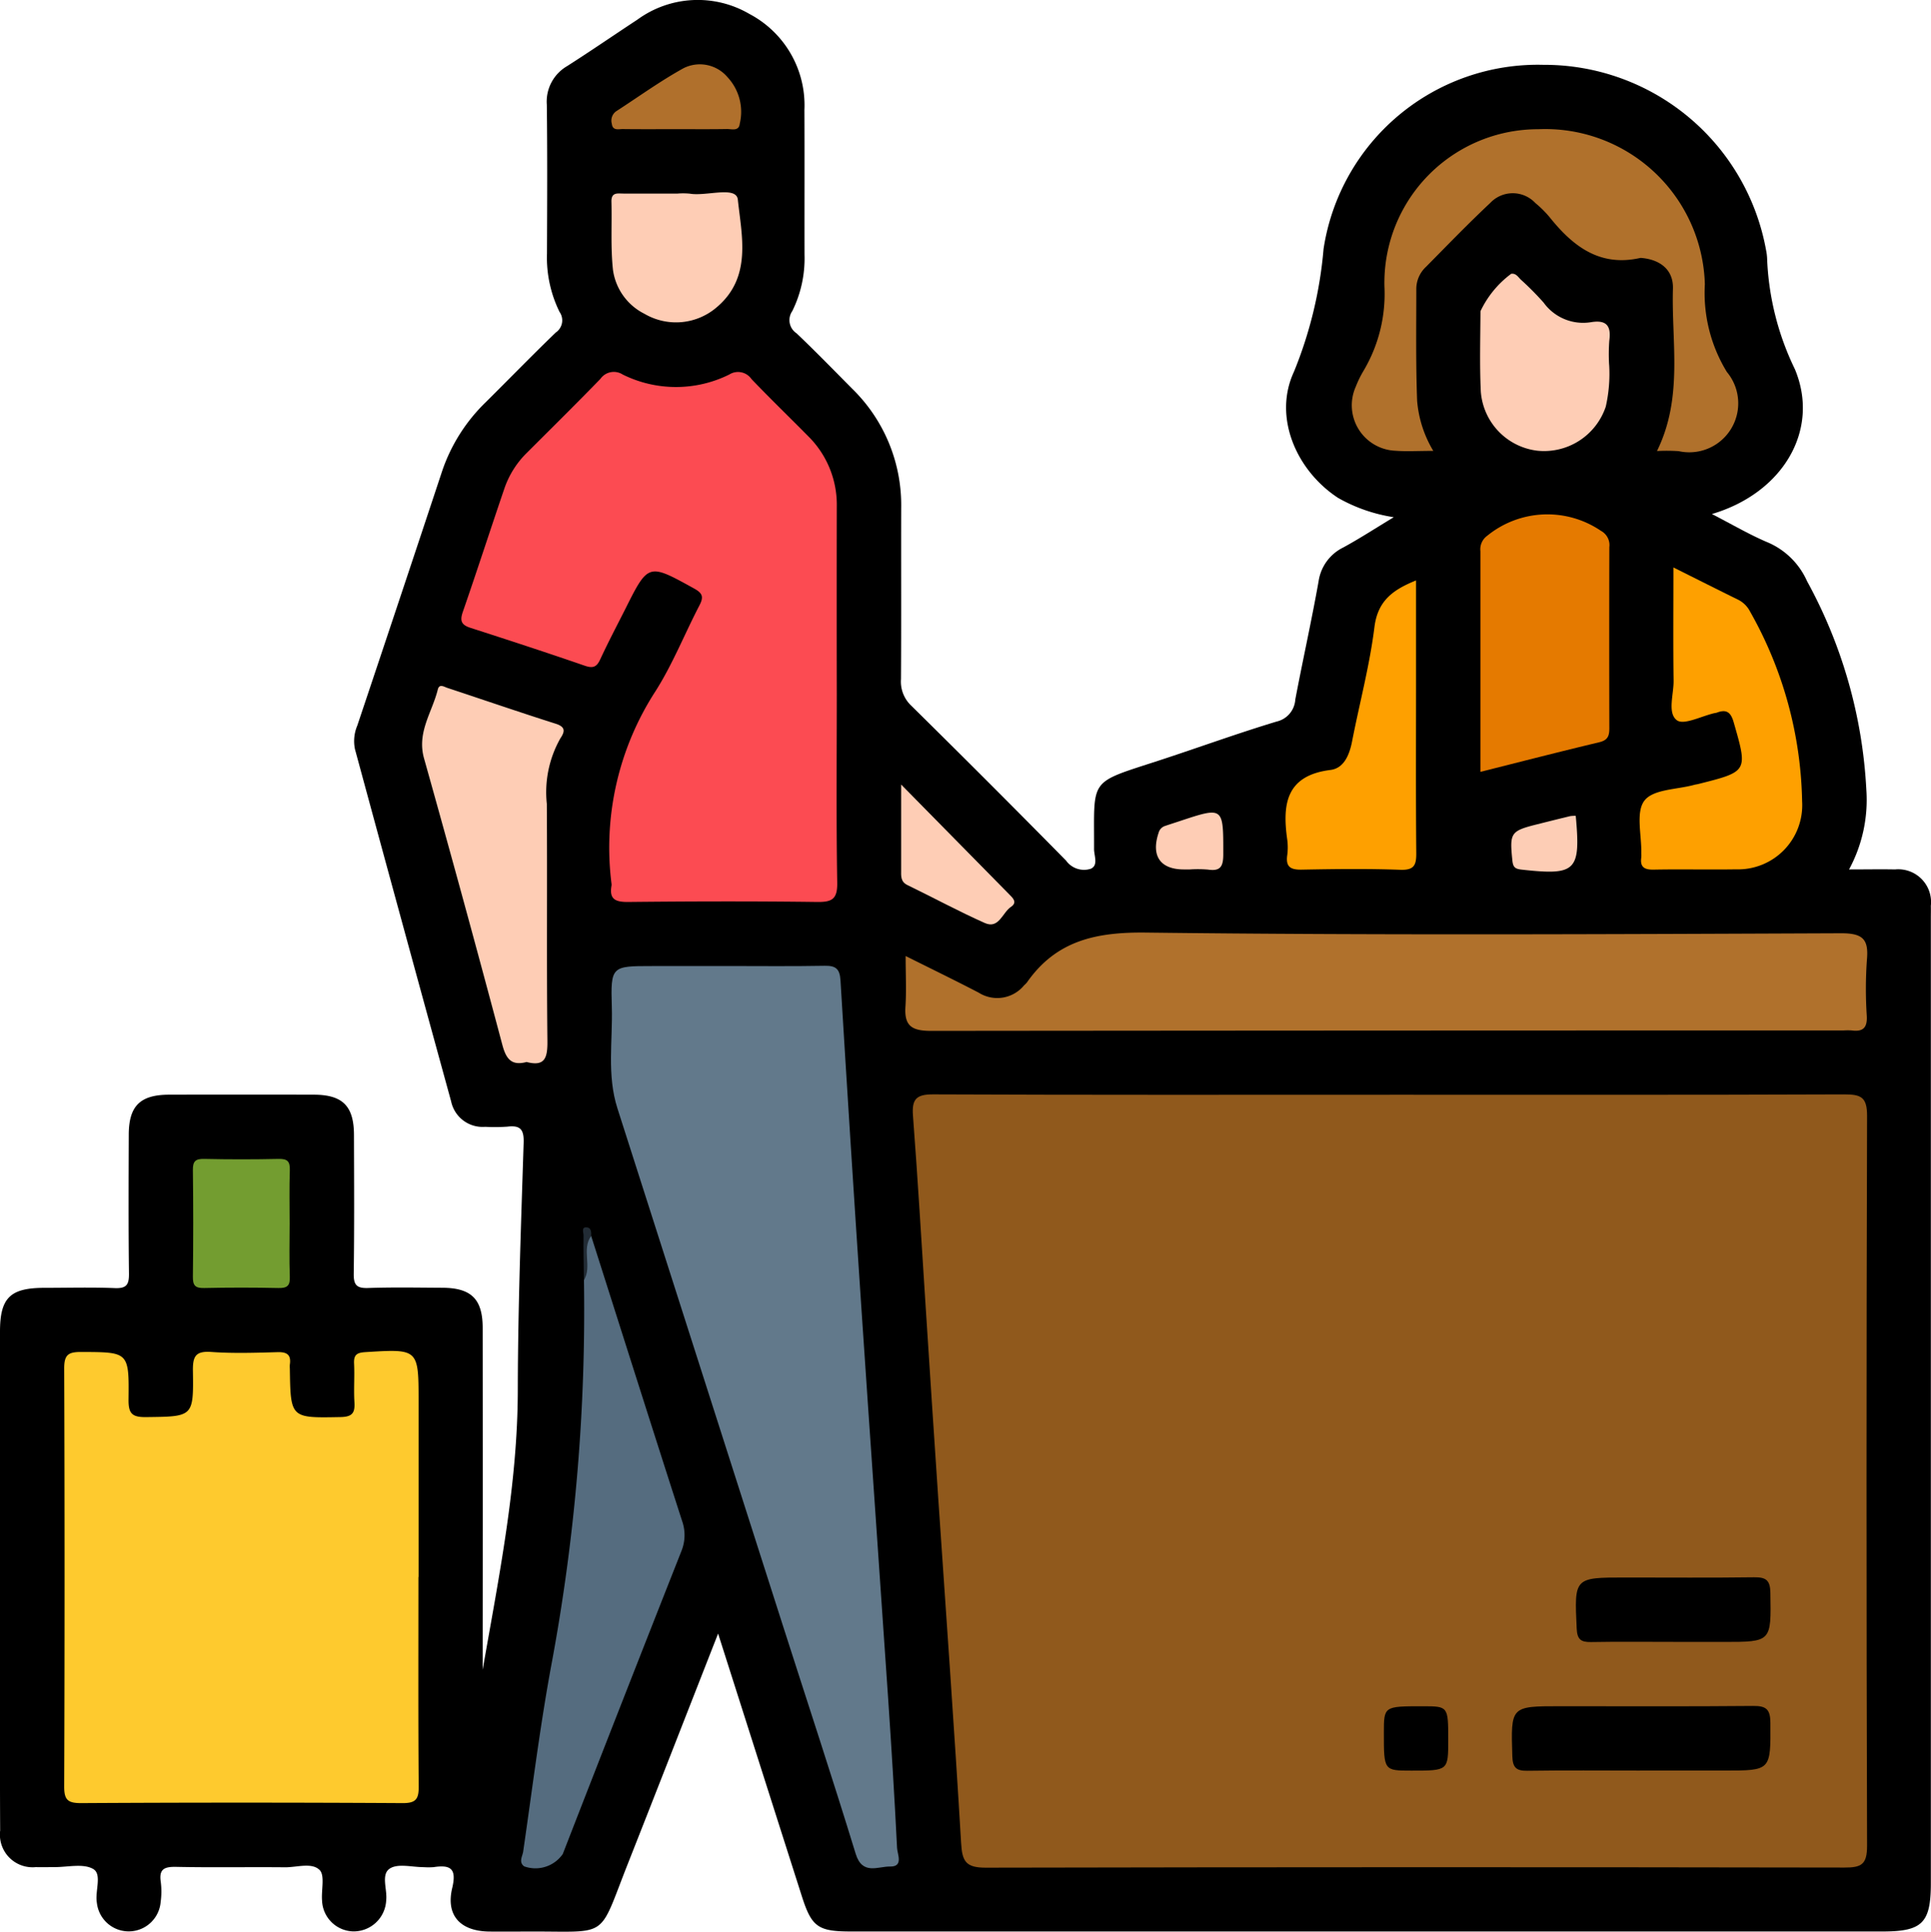 <svg id="Grupo_116435" data-name="Grupo 116435" xmlns="http://www.w3.org/2000/svg" xmlns:xlink="http://www.w3.org/1999/xlink" width="114.038" height="114.066" viewBox="0 0 114.038 114.066">
  <defs>
    <clipPath id="clip-path">
      <rect id="Rectángulo_40762" data-name="Rectángulo 40762" width="114.038" height="114.066" fill="none"/>
    </clipPath>
  </defs>
  <g id="Grupo_116399" data-name="Grupo 116399" clip-path="url(#clip-path)">
    <path id="Trazado_161128" data-name="Trazado 161128" d="M42.407,96.466c-1.858,4.739-3.59,9.182-5.341,13.618-1.77,4.482-1.045,3.95-5.8,3.973-.792,0-1.584.009-2.376,0-1.7-.023-2.571-.943-2.184-2.569.274-1.15-.093-1.387-1.1-1.234a4.2,4.2,0,0,1-.593,0c-.673,0-1.493-.228-1.98.075-.554.344-.153,1.232-.226,1.878a1.924,1.924,0,0,1-1.947,1.841,1.89,1.89,0,0,1-1.841-1.816c-.053-.622.179-1.493-.147-1.813-.464-.456-1.344-.15-2.044-.157-2.138-.021-4.276.021-6.413-.024-.7-.015-1.039.117-.92.892a4.545,4.545,0,0,1-.008,1.185,1.892,1.892,0,0,1-3.766.046c-.124-.684.322-1.688-.219-2-.6-.343-1.535-.1-2.324-.109-.357,0-.713.009-1.069,0a1.927,1.927,0,0,1-2.1-2.16C-.008,105.007,0,101.918,0,98.83q0-10.1,0-20.192c0-2.005.595-2.588,2.627-2.591,1.386,0,2.773-.04,4.156.016.7.028.841-.217.833-.865-.034-2.731-.021-5.464-.012-8.2.005-1.693.673-2.353,2.382-2.357q4.276-.011,8.552,0c1.7.005,2.361.672,2.366,2.374.008,2.732.024,5.464-.014,8.195-.01.674.18.87.851.847,1.463-.05,2.93-.022,4.394-.014,1.7.01,2.369.672,2.37,2.369q.009,9.443,0,18.885v1.3c.953-5.477,2.065-10.918,2.074-16.512.008-4.868.19-9.737.345-14.6.026-.8-.2-1.049-.967-.955a11.247,11.247,0,0,1-1.305.009,1.9,1.9,0,0,1-2.011-1.506q-2.856-10.392-5.678-20.792a2.345,2.345,0,0,1,.136-1.392q2.522-7.52,5.018-15.049a10.228,10.228,0,0,1,2.582-4.063c1.377-1.367,2.73-2.757,4.125-4.105a.864.864,0,0,0,.22-1.214,7.267,7.267,0,0,1-.742-3.44c.012-2.93.026-5.86-.009-8.789a2.423,2.423,0,0,1,1.19-2.28c1.4-.891,2.767-1.835,4.155-2.746a6.045,6.045,0,0,1,6.618-.34,6.09,6.09,0,0,1,3.25,5.67c.013,2.851,0,5.7.006,8.552a7.016,7.016,0,0,1-.723,3.325.932.932,0,0,0,.252,1.311c1.118,1.064,2.195,2.172,3.282,3.268A9.6,9.6,0,0,1,53.221,30c-.009,3.365.01,6.731-.012,10.1a1.955,1.955,0,0,0,.6,1.564q4.61,4.543,9.151,9.156a1.3,1.3,0,0,0,1.457.48c.462-.2.192-.775.194-1.171.019-4.221-.367-3.85,3.818-5.216,2.326-.759,4.627-1.6,6.967-2.306a1.423,1.423,0,0,0,1.1-1.3c.441-2.329.96-4.643,1.375-6.976a2.65,2.65,0,0,1,1.466-2.007c.963-.526,1.887-1.126,2.974-1.783a9.574,9.574,0,0,1-3.288-1.14c-2.483-1.627-3.84-4.788-2.61-7.441A24.647,24.647,0,0,0,78.165,14.7,12.8,12.8,0,0,1,91.137,3.828,13.313,13.313,0,0,1,104.3,14.782a2.9,2.9,0,0,1,.059.471A16.363,16.363,0,0,0,106,21.8c1.5,3.588-.7,7.311-4.9,8.553,1.2.618,2.247,1.237,3.356,1.7a4.462,4.462,0,0,1,2.264,2.268,28.671,28.671,0,0,1,3.5,12.319,8.621,8.621,0,0,1-1.021,4.7c1.005,0,1.86-.017,2.713,0a1.937,1.937,0,0,1,2.117,2.147c.007.237,0,.475,0,.712q0,28.506,0,57.012c0,2.339-.505,2.842-2.852,2.842H50.252c-1.942,0-2.321-.267-2.9-2.088-1.621-5.073-3.236-10.147-4.943-15.5" transform="translate(0 0)"/>
    <path id="Trazado_161129" data-name="Trazado 161129" d="M197.956,203.554c8.947,0,17.894.015,26.84-.021.985,0,1.346.161,1.343,1.269q-.064,21.556,0,43.111c0,1.1-.341,1.277-1.336,1.275q-25.356-.044-50.712.007c-1.175,0-1.391-.364-1.455-1.457-.4-6.786-.893-13.566-1.35-20.348q-.382-5.679-.746-11.359c-.244-3.747-.461-7.5-.747-11.239-.075-.983.2-1.265,1.2-1.26,8.987.039,17.973.023,26.959.023" transform="translate(-115.876 -138.91)" fill="#90591c"/>
    <path id="Trazado_161130" data-name="Trazado 161130" d="M32.849,264.58c0,4.118-.017,8.235.016,12.352.006.739-.14,1.007-.955,1q-9.5-.055-19,0c-.772,0-.983-.2-.981-.976q.044-12.352,0-24.7c0-.805.249-.965,1-.962,2.8.009,2.835-.017,2.8,2.8-.01.83.2,1.056,1.039,1.045,2.77-.034,2.805,0,2.763-2.722-.013-.848.141-1.192,1.08-1.125,1.3.093,2.612.049,3.917.012.568-.016.811.161.727.733a1.445,1.445,0,0,0,0,.237c.043,2.947.042,2.918,3,2.863.726-.013.851-.279.813-.9-.045-.749.017-1.5-.02-2.256-.026-.519.159-.648.671-.679,3.14-.193,3.139-.208,3.139,2.955V264.58" transform="translate(-8.138 -171.459)" fill="#feca2e"/>
    <path id="Trazado_161131" data-name="Trazado 161131" d="M120.454,179.631c1.938,0,3.877.023,5.815-.013.655-.012.887.187.928.86q.585,9.645,1.23,19.287c.515,7.689,1.06,15.376,1.581,23.065.2,2.958.383,5.917.53,8.877.019.379.393,1.115-.414,1.1-.71-.015-1.635.531-2.03-.754-1.39-4.53-2.877-9.03-4.321-13.543q-4.872-15.232-9.746-30.463c-.639-1.986-.275-4-.335-6-.073-2.411-.017-2.413,2.37-2.413h4.391" transform="translate(-77.561 -122.589)" fill="#62798b"/>
    <path id="Trazado_161132" data-name="Trazado 161132" d="M107.991,88.156c0,3.719-.037,7.439.026,11.157.016.968-.289,1.16-1.187,1.148-3.718-.048-7.438-.039-11.157,0-.743.007-1.132-.151-.987-.961a.4.4,0,0,0,0-.118,16.983,16.983,0,0,1,2.608-11.382c1.01-1.594,1.714-3.38,2.59-5.062.259-.5.174-.715-.326-.99-2.7-1.49-2.695-1.506-4.062,1.224-.5.989-1.014,1.967-1.479,2.97-.212.458-.433.533-.915.367-2.239-.773-4.491-1.509-6.746-2.235-.527-.17-.638-.4-.452-.939.84-2.424,1.629-4.866,2.458-7.295a5.406,5.406,0,0,1,1.314-2.091c1.455-1.454,2.92-2.9,4.353-4.375a.97.97,0,0,1,1.319-.259,7.081,7.081,0,0,0,6.294,0,.968.968,0,0,1,1.316.274c1.094,1.143,2.233,2.243,3.345,3.369a5.693,5.693,0,0,1,1.688,4.169q-.01,5.519,0,11.039" transform="translate(-58.573 -47.2)" fill="#fc4b52"/>
    <path id="Trazado_161133" data-name="Trazado 161133" d="M168.417,174.824c1.5.749,2.916,1.436,4.311,2.162a2.05,2.05,0,0,0,2.683-.433,1.608,1.608,0,0,0,.167-.169c1.727-2.472,4.075-2.98,7.035-2.944,13.689.165,27.381.094,41.071.04,1.291,0,1.609.385,1.5,1.573a24.459,24.459,0,0,0-.007,3.321c.033.7-.237.93-.888.844a3.745,3.745,0,0,0-.474,0q-26.946,0-53.892.026c-1.117,0-1.595-.269-1.52-1.419.061-.938.012-1.883.012-3" transform="translate(-114.931 -118.371)" fill="#b0712c"/>
    <path id="Trazado_161134" data-name="Trazado 161134" d="M256.273,43.024c-.9,0-1.575.042-2.242-.008a2.687,2.687,0,0,1-2.337-3.775,6.343,6.343,0,0,1,.469-.958,8.888,8.888,0,0,0,1.227-4.963,9.074,9.074,0,0,1,9.087-9.29,9.43,9.43,0,0,1,9.836,9.154,8.926,8.926,0,0,0,1.3,5.18,2.892,2.892,0,0,1-2.851,4.675,10.952,10.952,0,0,0-1.276-.007c1.56-3.17.847-6.419.942-9.589.032-1.093-.727-1.7-1.827-1.808a.371.371,0,0,0-.118,0c-2.382.533-3.963-.694-5.335-2.407a6.292,6.292,0,0,0-.842-.836,1.829,1.829,0,0,0-2.671-.005c-1.3,1.22-2.536,2.5-3.789,3.768a1.793,1.793,0,0,0-.574,1.268c0,2.216-.034,4.435.049,6.649a6.817,6.817,0,0,0,.955,2.953" transform="translate(-171.63 -16.4)" fill="#b0712c"/>
    <path id="Trazado_161135" data-name="Trazado 161135" d="M101.06,229.858c1.784,5.6,3.559,11.213,5.364,16.811a2.51,2.51,0,0,1-.042,1.818q-3.525,8.926-7,17.87a1.965,1.965,0,0,1-2.279.726c-.339-.25-.1-.595-.059-.869.552-3.788,1.016-7.593,1.726-11.352a113.992,113.992,0,0,0,1.864-22.392,11.188,11.188,0,0,0,.1-2.058c.019-.222-.144-.592.332-.555" transform="translate(-66.148 -156.876)" fill="#556c7f"/>
    <path id="Trazado_161136" data-name="Trazado 161136" d="M84.677,149.788c-.9.237-1.208-.2-1.428-1.026Q81,140.3,78.63,131.865c-.438-1.548.478-2.728.809-4.069.091-.37.372-.163.571-.1,2.134.706,4.26,1.438,6.4,2.117.6.191.527.478.269.862a6.462,6.462,0,0,0-.8,3.868c.031,4.668-.016,9.336.035,14,.01.985-.135,1.536-1.244,1.239" transform="translate(-53.586 -87.075)" fill="#fecdb5"/>
    <path id="Trazado_161137" data-name="Trazado 161137" d="M275.359,110.87c0-4.481,0-8.755,0-13.029a.983.983,0,0,1,.4-.91,5.628,5.628,0,0,1,6.722-.29.955.955,0,0,1,.492.965q-.012,5.345,0,10.69c0,.455-.093.706-.593.826-2.3.549-4.6,1.14-7.016,1.748" transform="translate(-187.931 -65.293)" fill="#e57a00"/>
    <path id="Trazado_161138" data-name="Trazado 161138" d="M306.98,105.543c1.4.7,2.589,1.3,3.79,1.889a1.608,1.608,0,0,1,.739.728,23.549,23.549,0,0,1,3.066,11.193,3.789,3.789,0,0,1-3.9,4.014c-1.621.026-3.243-.015-4.864.017-.559.011-.818-.151-.733-.729a1.956,1.956,0,0,0,0-.237c.024-1.064-.339-2.424.183-3.107s1.926-.651,2.944-.933c.076-.021.156-.029.232-.048,2.951-.741,2.933-.736,2.092-3.662-.173-.6-.443-.765-1-.55a.807.807,0,0,1-.116.022c-.768.172-1.824.73-2.234.424-.571-.427-.183-1.529-.194-2.339-.03-2.168-.01-4.337-.01-6.682" transform="translate(-208.148 -72.033)" fill="#fea000"/>
    <path id="Trazado_161139" data-name="Trazado 161139" d="M246.827,107.97v5.967c0,3.363-.017,6.727.013,10.089.007.709-.086,1.055-.937,1.025-1.936-.07-3.877-.046-5.815-.009-.645.012-.964-.138-.87-.839a3.509,3.509,0,0,0,0-.948c-.293-2.083-.066-3.774,2.557-4.1.8-.1,1.121-.9,1.275-1.689.438-2.249,1.037-4.475,1.319-6.741.194-1.56,1.087-2.208,2.457-2.76" transform="translate(-163.2 -73.69)" fill="#fea000"/>
    <path id="Trazado_161140" data-name="Trazado 161140" d="M282.932,56.278a8.75,8.75,0,0,1-.2,2.476,3.843,3.843,0,0,1-4.059,2.6,3.8,3.8,0,0,1-3.32-3.49c-.074-1.579-.028-3.164-.02-4.746a5.892,5.892,0,0,1,1.814-2.209c.286-.043.414.2.577.352a17.244,17.244,0,0,1,1.336,1.347,2.879,2.879,0,0,0,2.811,1.157c.925-.149,1.188.239,1.069,1.1a11.1,11.1,0,0,0-.01,1.415" transform="translate(-187.901 -34.742)" fill="#fecdb5"/>
    <path id="Trazado_161141" data-name="Trazado 161141" d="M117.645,35.836a4.265,4.265,0,0,1,.71.006c.986.169,2.753-.475,2.84.354.223,2.127.84,4.556-1.212,6.325a3.686,3.686,0,0,1-4.3.417,3.419,3.419,0,0,1-1.863-2.6c-.144-1.327-.055-2.679-.09-4.019-.016-.582.378-.481.717-.482,1.066,0,2.131,0,3.2,0" transform="translate(-77.621 -24.407)" fill="#fecdb5"/>
    <path id="Trazado_161142" data-name="Trazado 161142" d="M41.6,219.411c0,1.029-.028,2.059.011,3.086.02.526-.151.675-.669.664q-2.2-.048-4.392,0c-.526.012-.67-.153-.663-.669q.04-3.146,0-6.292c-.007-.525.152-.675.669-.663q2.2.048,4.393,0c.527-.012.68.152.663.67-.037,1.067-.011,2.136-.011,3.205" transform="translate(-24.496 -147.103)" fill="#739d30"/>
    <path id="Trazado_161143" data-name="Trazado 161143" d="M167.614,145.911l6.367,6.468c.225.229.524.484.112.76-.5.338-.707,1.319-1.538.949-1.548-.689-3.041-1.5-4.566-2.238-.419-.2-.377-.548-.376-.9,0-1.541,0-3.083,0-5.037" transform="translate(-114.395 -99.584)" fill="#fecdb5"/>
    <path id="Trazado_161144" data-name="Trazado 161144" d="M117.487,15.758c-1.026,0-2.051.008-3.076-.006-.247,0-.593.111-.641-.316a.675.675,0,0,1,.254-.732c1.323-.855,2.6-1.782,3.979-2.544a2.141,2.141,0,0,1,2.6.528,3,3,0,0,1,.723,2.745c-.049.47-.479.312-.76.317-1.025.018-2.051.007-3.076.007" transform="translate(-77.639 -8.131)" fill="#b0702c"/>
    <path id="Trazado_161145" data-name="Trazado 161145" d="M217.022,154.492h-.355c-1.408,0-1.953-.811-1.487-2.185a.575.575,0,0,1,.394-.389c.26-.09.523-.172.784-.259,2.665-.884,2.637-.885,2.635,1.933,0,.718-.159,1.021-.907.909a7.244,7.244,0,0,0-1.064-.009" transform="translate(-146.75 -103.152)" fill="#fecdb5"/>
    <path id="Trazado_161146" data-name="Trazado 161146" d="M284.914,151.736c.3,3.264.019,3.53-3.187,3.176-.394-.043-.514-.136-.556-.544-.166-1.628-.11-1.739,1.46-2.132.65-.163,1.3-.326,1.951-.483a1.79,1.79,0,0,1,.331-.018" transform="translate(-191.856 -103.56)" fill="#fdcdb5"/>
    <path id="Trazado_161147" data-name="Trazado 161147" d="M108.922,228.774c-.581.8.07,1.8-.429,2.613-.01-.886-.032-1.773-.022-2.659,0-.165-.164-.534.253-.448.205.043.207.3.2.494" transform="translate(-74.01 -155.792)" fill="#222c35"/>
    <path id="Trazado_161148" data-name="Trazado 161148" d="M288.779,321.1c-2.215,0-4.431-.021-6.646.012-.661.01-.87-.19-.89-.868-.088-2.946-.111-2.945,2.836-2.945,3.8,0,7.6.019,11.393-.016.764-.007,1.007.2,1.012.99.017,2.827.047,2.826-2.72,2.826h-4.984" transform="translate(-191.931 -216.548)"/>
    <path id="Trazado_161149" data-name="Trazado 161149" d="M298.876,297.163c-1.621,0-3.244-.019-4.864.01-.595.01-.812-.157-.841-.795-.14-3.017-.162-3.016,2.883-3.016,2.531,0,5.063.021,7.593-.013.7-.01.951.166.963.917.048,2.9.077,2.9-2.767,2.9h-2.966" transform="translate(-200.057 -200.211)"/>
    <path id="Trazado_161150" data-name="Trazado 161150" d="M261.208,319.331c0,1.806,0,1.806-2.174,1.805-1.628,0-1.628,0-1.627-2.233,0-1.569,0-1.569,2.293-1.568,1.508,0,1.508,0,1.508,2" transform="translate(-175.68 -216.581)"/>
  </g>
</svg>
